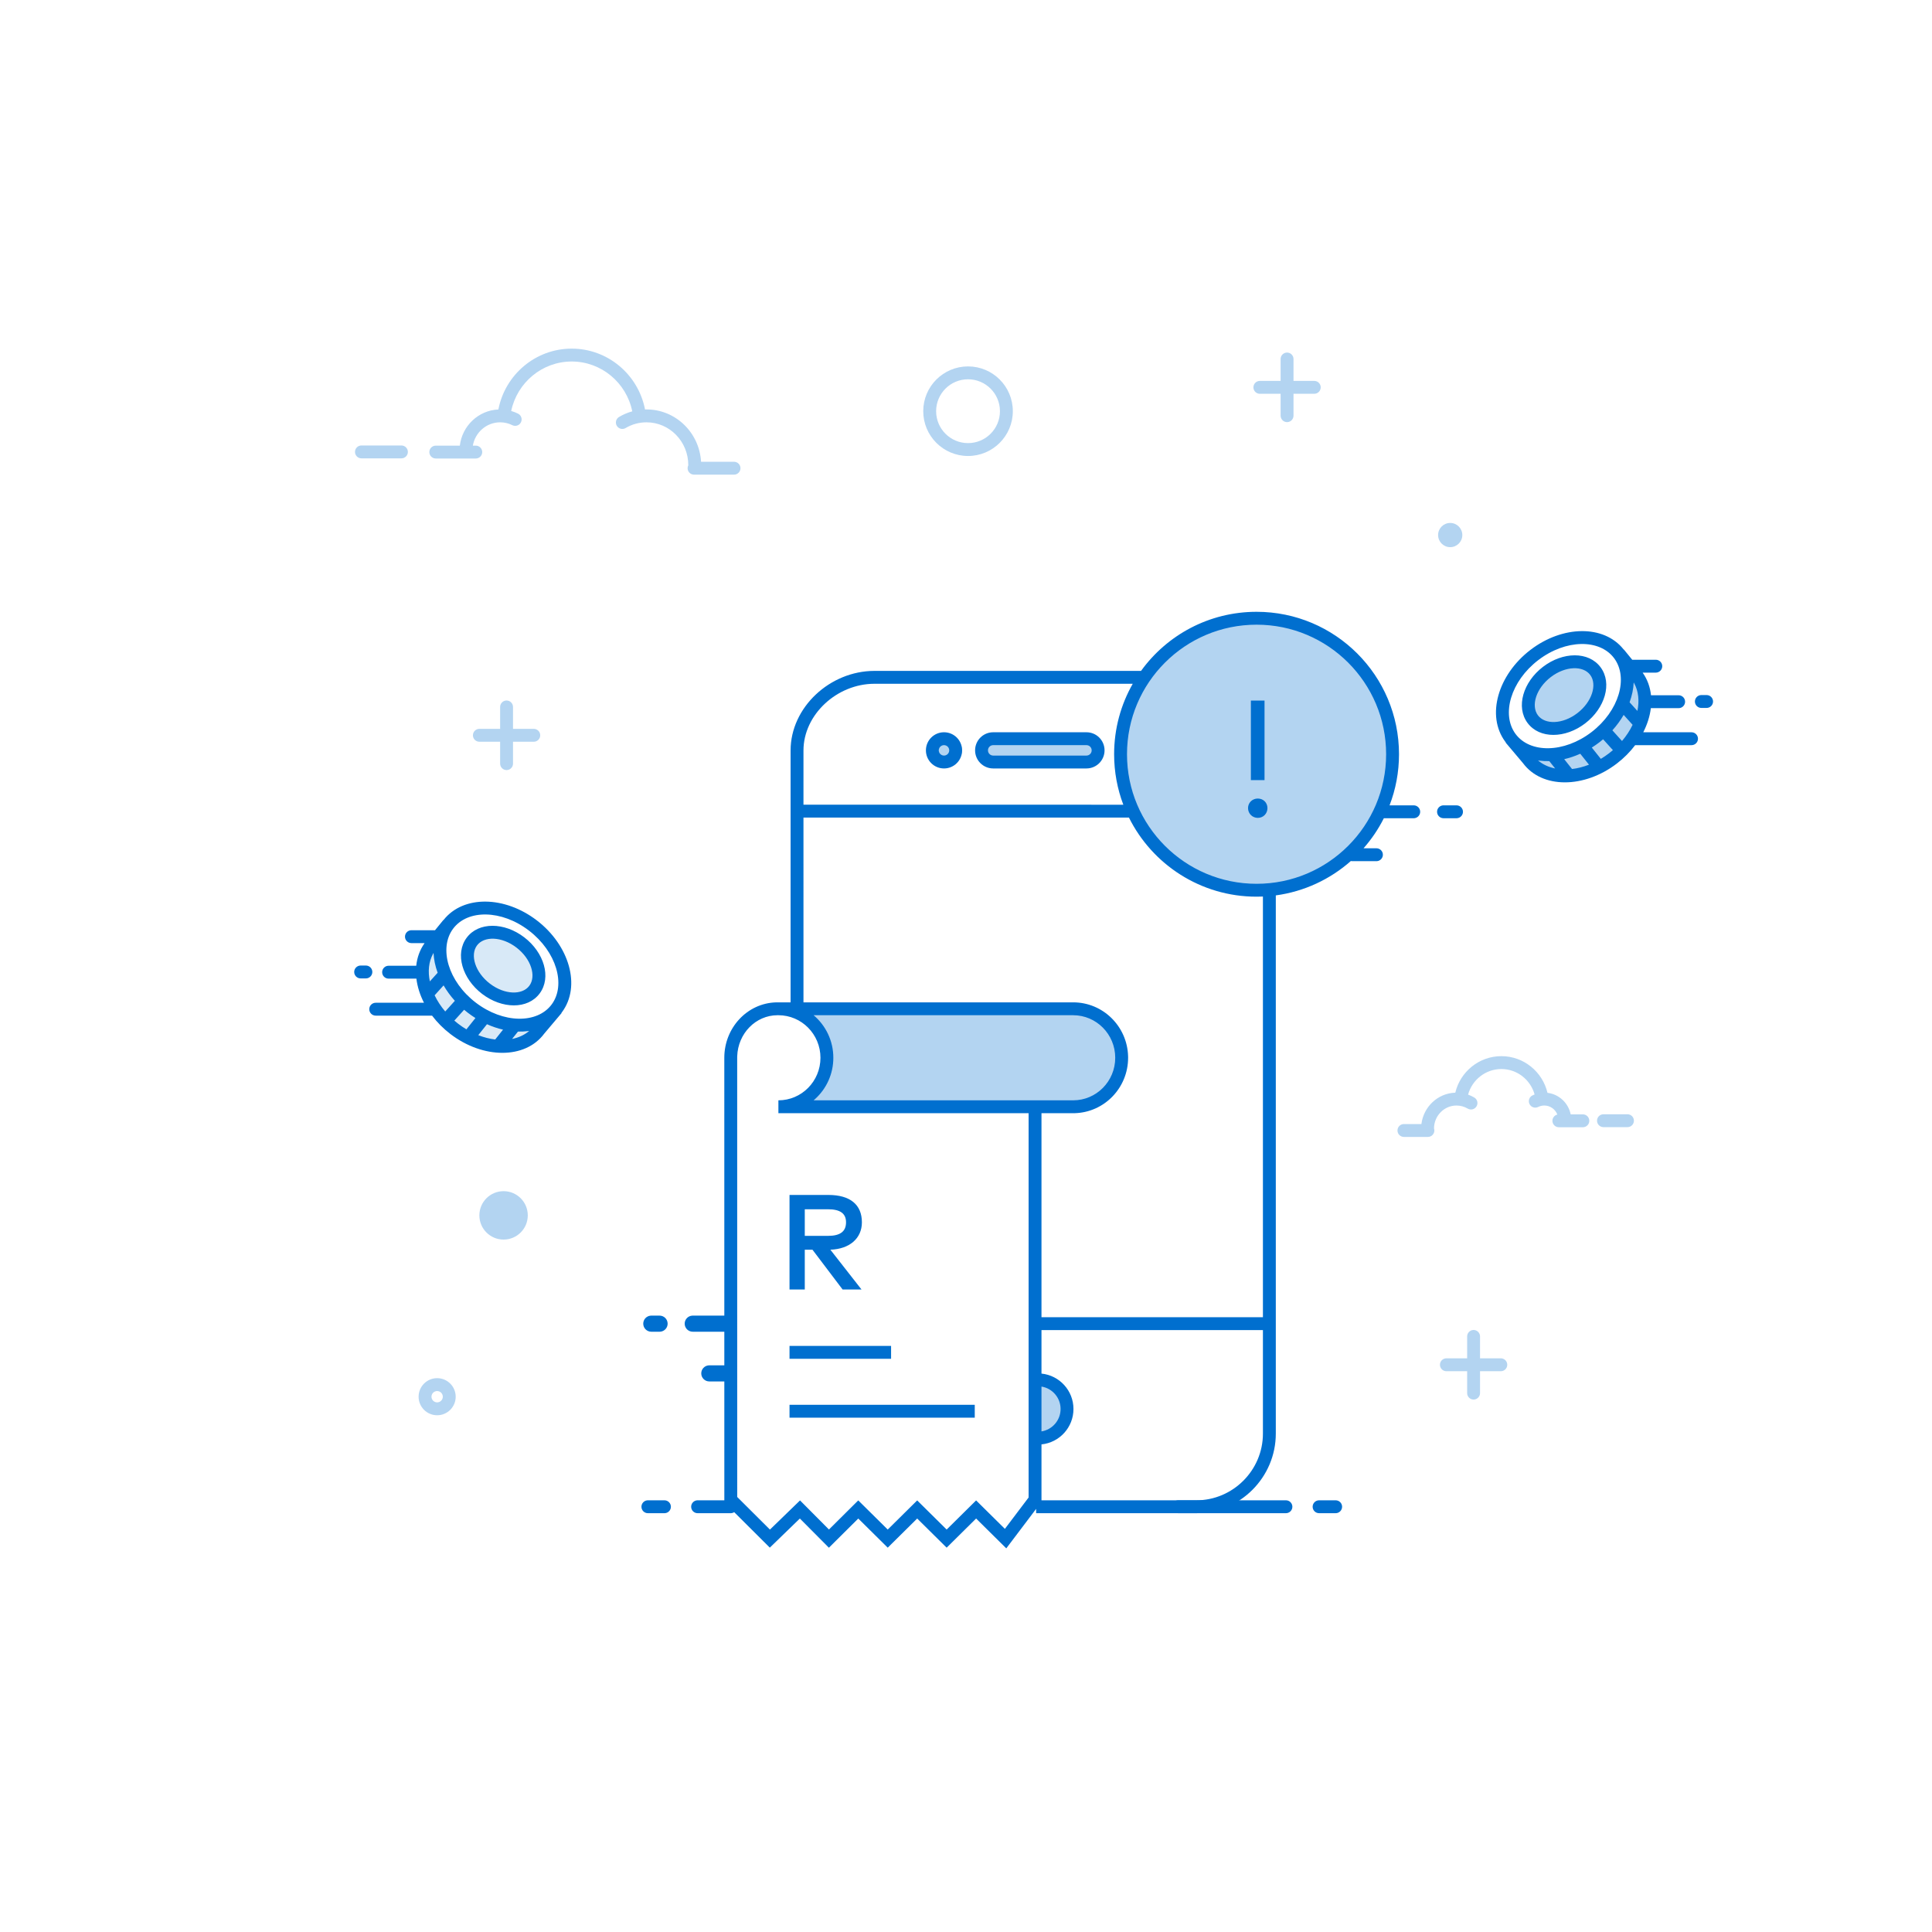 <svg width="300" height="300" viewBox="0 0 300 300" fill="none" xmlns="http://www.w3.org/2000/svg">
<rect width="300" height="300" fill="white"/>
<path d="M34.417 262.223V270.163" stroke="white" stroke-width="2" stroke-linecap="round"/>
<path d="M67.88 219.76C69.47 219.76 70.759 218.471 70.759 216.881C70.759 215.29 69.47 214.001 67.88 214.001C66.289 214.001 65 215.29 65 216.881C65 218.471 66.289 219.76 67.88 219.76ZM67.88 217.76C67.394 217.76 67 217.366 67 216.881C67 216.395 67.394 216.001 67.88 216.001C68.365 216.001 68.759 216.395 68.759 216.881C68.759 217.366 68.365 217.76 67.88 217.76ZM150.316 70.805C154.157 70.805 157.271 67.692 157.271 63.85C157.271 60.009 154.157 56.896 150.316 56.896C146.475 56.896 143.361 60.009 143.361 63.85C143.361 67.692 146.475 70.805 150.316 70.805ZM150.316 68.805C147.579 68.805 145.361 66.587 145.361 63.85C145.361 61.114 147.579 58.896 150.316 58.896C153.052 58.896 155.271 61.114 155.271 63.85C155.271 66.587 153.052 68.805 150.316 68.805ZM78.66 108.775C79.213 108.775 79.66 109.223 79.66 109.775L79.66 113.175L82.885 113.176C83.398 113.176 83.82 113.562 83.878 114.059L83.885 114.176C83.885 114.728 83.437 115.176 82.885 115.176L79.66 115.175L79.66 118.576C79.66 119.089 79.274 119.512 78.777 119.569L78.66 119.576C78.108 119.576 77.66 119.128 77.66 118.576L77.66 115.175L74.436 115.176C73.923 115.176 73.501 114.79 73.443 114.292L73.436 114.176C73.436 113.623 73.884 113.176 74.436 113.176L77.66 113.175L77.66 109.775C77.66 109.263 78.046 108.84 78.544 108.782L78.66 108.775ZM199.854 54.746C200.407 54.746 200.854 55.194 200.854 55.746L200.854 59.146L204.079 59.147C204.592 59.147 205.014 59.532 205.072 60.03L205.079 60.147C205.079 60.699 204.631 61.147 204.079 61.147L200.854 61.146L200.854 64.547C200.854 65.06 200.468 65.482 199.971 65.54L199.854 65.547C199.302 65.547 198.854 65.099 198.854 64.547L198.854 61.146L195.63 61.147C195.117 61.147 194.694 60.76 194.637 60.263L194.63 60.147C194.63 59.594 195.078 59.147 195.63 59.147L198.854 59.146L198.854 55.746C198.854 55.233 199.24 54.811 199.738 54.753L199.854 54.746Z" fill="#B3D4F1"/>
<path d="M34.417 262.975V270.914" stroke="white" stroke-width="2" stroke-linecap="round"/>
<path fill-rule="evenodd" clip-rule="evenodd" d="M67.399 146.848C64.247 150.688 64.995 154.759 69.643 159.059C72.188 161.414 74.913 162.147 76.655 162.365C79.775 162.756 82.275 161.79 84.153 159.468C79.37 159.814 75.381 158.475 72.188 155.45C68.995 152.426 67.399 149.558 67.399 146.848Z" fill="#B3D4F1" fill-opacity="0.5"/>
<path d="M73.222 156.443C68.525 152.903 66.859 147.191 69.502 143.684C72.145 140.177 78.095 140.203 82.792 143.743C87.49 147.283 89.156 152.995 86.513 156.502C83.87 160.009 77.92 159.983 73.222 156.443Z" fill="white"/>
<path d="M75.437 153.511C72.734 151.474 71.749 148.222 73.237 146.247C74.725 144.273 78.123 144.323 80.826 146.36C83.529 148.397 84.514 151.65 83.026 153.624C81.538 155.599 78.141 155.548 75.437 153.511Z" fill="#B3D4F1" fill-opacity="0.5"/>
<path d="M83.353 142.914C88.416 146.789 90.253 153.139 87.268 157.163L87.174 157.284L87.202 157.309L84.508 160.502C81.553 164.489 75.012 164.446 69.941 160.564C68.83 159.714 67.875 158.745 67.091 157.708L58.339 157.708C57.786 157.708 57.339 157.26 57.339 156.708C57.339 156.156 57.786 155.708 58.339 155.708L65.835 155.707C65.209 154.481 64.808 153.21 64.657 151.962L60.34 151.961C59.787 151.961 59.34 151.513 59.34 150.961C59.34 150.409 59.787 149.961 60.34 149.961L64.633 149.961C64.766 148.693 65.189 147.494 65.931 146.445L63.886 146.445C63.334 146.445 62.886 145.997 62.886 145.445C62.886 144.893 63.334 144.445 63.886 144.445H67.417C67.46 144.445 67.502 144.448 67.544 144.453L68.841 142.862L68.86 142.876L68.907 142.816C71.97 138.991 78.37 139.1 83.353 142.914ZM75.617 159.041L74.263 160.74C75.147 161.086 76.034 161.309 76.893 161.412L78.111 159.883C77.279 159.692 76.442 159.411 75.617 159.041ZM82.177 160.08L81.974 160.108C81.472 160.172 80.956 160.197 80.431 160.183L79.517 161.328C80.535 161.123 81.445 160.705 82.177 160.08ZM72.069 156.796L70.547 158.481C70.744 158.651 70.947 158.816 71.156 158.976C71.571 159.293 71.995 159.58 72.424 159.836L73.824 158.081C73.43 157.833 73.042 157.564 72.662 157.273C72.459 157.118 72.261 156.959 72.069 156.796ZM70.352 144.216C68.105 147.246 69.599 152.41 73.877 155.685C78.148 158.953 83.423 158.988 85.662 155.971C87.91 152.941 86.415 147.776 82.137 144.502C77.867 141.233 72.592 141.198 70.352 144.216ZM68.88 153.011L67.489 154.55C67.903 155.414 68.454 156.264 69.135 157.063L70.63 155.405C69.947 154.649 69.361 153.844 68.88 153.011ZM81.407 145.548C84.486 147.904 85.648 151.771 83.802 154.259C81.948 156.758 77.943 156.689 74.856 154.327C71.778 151.97 70.615 148.104 72.461 145.616C74.316 143.116 78.321 143.185 81.407 145.548ZM74.067 146.808C72.966 148.292 73.774 150.98 76.072 152.739C78.362 154.491 81.104 154.539 82.196 153.067C83.297 151.583 82.489 148.894 80.192 147.136C77.901 145.383 75.159 145.336 74.067 146.808ZM67.319 147.972L67.244 148.105C66.571 149.33 66.422 150.832 66.747 152.39L67.958 151.048C67.583 150.023 67.366 148.985 67.319 147.972ZM56.815 149.928C57.367 149.928 57.815 150.376 57.815 150.928C57.815 151.48 57.367 151.928 56.815 151.928H56C55.448 151.928 55 151.48 55 150.928C55 150.376 55.448 149.928 56 149.928H56.815Z" fill="#006FCF"/>
<path d="M228.819 207.52V216.321" stroke="#B3D4F1" stroke-width="2" stroke-linecap="round"/>
<path d="M233.044 211.92H224.595" stroke="#B3D4F1" stroke-width="2" stroke-linecap="round"/>
<path d="M88.773 54.135C94.384 54.135 99.111 58.169 100.16 63.582L100.389 63.577C104.91 63.577 108.598 67.174 108.861 71.703L113.98 71.703C114.532 71.703 114.98 72.151 114.98 72.703C114.98 73.256 114.532 73.703 113.98 73.703H107.77C107.217 73.703 106.77 73.256 106.77 72.703C106.77 72.541 106.809 72.387 106.878 72.251L106.876 72.22C106.876 68.547 103.967 65.577 100.389 65.577C99.233 65.577 98.123 65.886 97.145 66.466C96.67 66.748 96.057 66.591 95.775 66.116C95.494 65.641 95.65 65.027 96.126 64.745C96.77 64.363 97.459 64.07 98.178 63.873C97.275 59.432 93.381 56.135 88.773 56.135C84.181 56.135 80.304 59.408 79.379 63.819C79.747 63.922 80.104 64.06 80.446 64.231C80.94 64.478 81.141 65.078 80.894 65.573C80.648 66.067 80.047 66.267 79.553 66.021C78.97 65.73 78.329 65.577 77.664 65.577C75.547 65.577 73.782 67.137 73.423 69.197L73.879 69.197C74.432 69.197 74.879 69.645 74.879 70.197C74.879 70.749 74.432 71.197 73.879 71.197H67.669C67.117 71.197 66.669 70.749 66.669 70.197C66.669 69.645 67.117 69.197 67.669 69.197L71.402 69.197C71.768 66.124 74.285 63.718 77.387 63.583C78.434 58.175 83.157 54.135 88.773 54.135ZM62.334 69.172C62.886 69.172 63.334 69.62 63.334 70.172C63.334 70.725 62.886 71.172 62.334 71.172H56.124C55.572 71.172 55.124 70.725 55.124 70.172C55.124 69.62 55.572 69.172 56.124 69.172H62.334ZM233.132 163.999C236.592 163.999 239.517 166.415 240.293 169.694C242.09 169.908 243.535 171.273 243.896 173.037H245.786C246.338 173.037 246.786 173.485 246.786 174.037C246.786 174.589 246.338 175.037 245.786 175.037H242.06C241.508 175.037 241.06 174.589 241.06 174.037C241.06 173.566 241.386 173.171 241.825 173.065C241.501 172.242 240.714 171.665 239.799 171.665C239.463 171.665 239.139 171.742 238.844 171.889C238.35 172.136 237.749 171.935 237.503 171.441C237.256 170.947 237.457 170.346 237.951 170.099C238.063 170.044 238.176 169.993 238.292 169.948C237.656 167.66 235.575 165.999 233.132 165.999C230.683 165.999 228.594 167.67 227.964 169.973C228.298 170.09 228.62 170.24 228.926 170.422C229.401 170.703 229.557 171.317 229.276 171.792C228.994 172.267 228.381 172.424 227.906 172.142C227.38 171.831 226.785 171.665 226.163 171.665C224.25 171.665 222.688 173.248 222.671 175.219C222.707 175.32 222.726 175.428 222.726 175.541C222.726 176.093 222.278 176.541 221.726 176.541H218C217.448 176.541 217 176.093 217 175.541C217 174.988 217.448 174.541 218 174.541L220.715 174.541C221.05 171.855 223.262 169.759 225.978 169.668C226.763 166.399 229.684 163.999 233.132 163.999ZM252.713 173.022C253.266 173.022 253.713 173.47 253.713 174.022C253.713 174.574 253.266 175.022 252.713 175.022H248.987C248.435 175.022 247.987 174.574 247.987 174.022C247.987 173.47 248.435 173.022 248.987 173.022H252.713Z" fill="#B3D4F1"/>
<path d="M225.188 84.963C226.226 84.963 227.068 84.121 227.068 83.083C227.068 82.045 226.226 81.203 225.188 81.203C224.149 81.203 223.308 82.045 223.308 83.083C223.308 84.121 224.149 84.963 225.188 84.963Z" fill="#B3D4F1"/>
<path d="M78.195 192.481C80.271 192.481 81.954 190.798 81.954 188.722C81.954 186.646 80.271 184.963 78.195 184.963C76.118 184.963 74.436 186.646 74.436 188.722C74.436 190.798 76.118 192.481 78.195 192.481Z" fill="#B3D4F1"/>
<path fill-rule="evenodd" clip-rule="evenodd" d="M161.161 223.312C163.66 223.312 165.686 221.286 165.686 218.787C165.686 216.288 163.66 214.262 161.161 214.262" fill="#B3D4F1"/>
<path d="M168.703 114.705H154.222C153.222 114.705 152.412 115.515 152.412 116.515C152.412 117.515 153.222 118.325 154.222 118.325H168.703C169.703 118.325 170.513 117.515 170.513 116.515C170.513 115.515 169.703 114.705 168.703 114.705Z" fill="#B3D4F1"/>
<path d="M147.585 118.325C148.585 118.325 149.395 117.515 149.395 116.515C149.395 115.515 148.585 114.705 147.585 114.705C146.586 114.705 145.775 115.515 145.775 116.515C145.775 117.515 146.586 118.325 147.585 118.325Z" fill="#B3D4F1"/>
<path d="M199.679 232.967H182.952C182.4 232.967 181.952 233.415 181.952 233.967C181.952 234.519 182.4 234.967 182.952 234.967H199.679C200.232 234.967 200.679 234.519 200.679 233.967C200.679 233.415 200.232 232.967 199.679 232.967ZM207.4 232.967H204.826C204.274 232.967 203.826 233.415 203.826 233.967C203.826 234.519 204.274 234.967 204.826 234.967H207.4C207.952 234.967 208.4 234.519 208.4 233.967C208.4 233.415 207.952 232.967 207.4 232.967Z" fill="#006FCF"/>
<path d="M195.252 138.236C206.915 138.236 216.37 128.781 216.37 117.118C216.37 105.455 206.915 96 195.252 96C183.589 96 174.134 105.455 174.134 117.118C174.134 128.781 183.589 138.236 195.252 138.236Z" fill="#B3D4F1"/>
<path fill-rule="evenodd" clip-rule="evenodd" d="M120.869 156.645C125.028 156.645 128.399 160.051 128.399 164.252C128.399 168.453 125.028 171.858 120.869 171.858H166.642C170.801 171.858 174.172 168.453 174.172 164.252C174.172 160.051 170.801 156.645 166.642 156.645H120.869Z" fill="#B3D4F1"/>
<path d="M38.553 266.193H30.282" stroke="white" stroke-width="2" stroke-linecap="round"/>
<path d="M38.553 266.945H30.282" stroke="white" stroke-width="2" stroke-linecap="round"/>
<path fill-rule="evenodd" clip-rule="evenodd" d="M253.601 104.848C256.753 108.688 256.005 112.759 251.357 117.059C248.812 119.414 246.087 120.147 244.345 120.365C241.224 120.756 238.725 119.79 236.847 117.468C241.63 117.814 245.619 116.475 248.812 113.45C252.005 110.426 253.601 107.558 253.601 104.848Z" fill="#B3D4F1"/>
<path d="M247.778 114.443C252.475 110.903 254.141 105.191 251.498 101.684C248.855 98.177 242.905 98.203 238.208 101.743C233.51 105.283 231.844 110.995 234.487 114.502C237.13 118.009 243.08 117.983 247.778 114.443Z" fill="white"/>
<path d="M245.563 111.511C248.266 109.474 249.251 106.222 247.763 104.247C246.275 102.273 242.877 102.323 240.174 104.36C237.471 106.397 236.486 109.65 237.974 111.624C239.462 113.599 242.859 113.548 245.563 111.511Z" fill="#B3D4F1"/>
<path d="M237.647 100.914C232.583 104.789 230.746 111.139 233.731 115.163L233.826 115.284L233.797 115.309L236.491 118.502C239.447 122.489 245.987 122.446 251.059 118.564C252.17 117.714 253.125 116.745 253.908 115.708L262.661 115.708C263.213 115.708 263.661 115.26 263.661 114.708C263.661 114.156 263.213 113.708 262.661 113.708L255.165 113.707C255.791 112.481 256.191 111.21 256.343 109.962L260.66 109.961C261.212 109.961 261.66 109.513 261.66 108.961C261.66 108.409 261.212 107.961 260.66 107.961L256.366 107.961C256.234 106.693 255.81 105.494 255.068 104.445L257.113 104.445C257.665 104.445 258.113 103.997 258.113 103.445C258.113 102.893 257.665 102.445 257.113 102.445H253.583C253.54 102.445 253.497 102.448 253.456 102.453L252.158 100.862L252.14 100.876L252.092 100.816C249.03 96.991 242.629 97.1 237.647 100.914ZM245.383 117.041L246.737 118.74C245.852 119.086 244.965 119.309 244.106 119.412L242.888 117.883C243.72 117.692 244.558 117.411 245.383 117.041ZM238.823 118.08L239.025 118.108C239.528 118.172 240.044 118.197 240.569 118.183L241.482 119.328C240.465 119.123 239.555 118.705 238.823 118.08ZM248.931 114.796L250.452 116.481C250.256 116.651 250.053 116.816 249.843 116.976C249.429 117.293 249.005 117.58 248.575 117.836L247.175 116.081C247.57 115.833 247.958 115.564 248.338 115.273C248.541 115.118 248.738 114.959 248.931 114.796ZM250.647 102.216C252.895 105.246 251.4 110.41 247.122 113.685C242.852 116.953 237.577 116.988 235.337 113.971C233.09 110.941 234.584 105.776 238.862 102.502C243.133 99.233 248.408 99.198 250.647 102.216ZM252.12 111.011L253.511 112.55C253.097 113.414 252.545 114.264 251.865 115.063L250.369 113.405C251.053 112.649 251.639 111.844 252.12 111.011ZM239.593 103.548C236.514 105.904 235.352 109.771 237.197 112.259C239.052 114.758 243.057 114.689 246.143 112.327C249.222 109.97 250.384 106.104 248.539 103.616C246.684 101.116 242.679 101.185 239.593 103.548ZM246.932 104.808C248.033 106.292 247.225 108.98 244.928 110.739C242.638 112.491 239.895 112.539 238.803 111.067C237.702 109.583 238.51 106.894 240.808 105.136C243.098 103.383 245.84 103.336 246.932 104.808ZM253.681 105.972L253.756 106.105C254.428 107.33 254.577 108.832 254.253 110.39L253.042 109.048C253.416 108.023 253.634 106.985 253.681 105.972ZM264.185 107.928C263.633 107.928 263.185 108.376 263.185 108.928C263.185 109.48 263.633 109.928 264.185 109.928H265C265.552 109.928 266 109.48 266 108.928C266 108.376 265.552 107.928 265 107.928H264.185Z" fill="#006FCF"/>
<path d="M195.119 95C207.334 95 217.237 104.903 217.237 117.118C217.237 119.915 216.718 122.59 215.771 125.054L219.525 125.054C220.078 125.054 220.525 125.501 220.525 126.054C220.525 126.567 220.139 126.989 219.642 127.047L219.525 127.054H214.938C214.92 127.054 214.902 127.053 214.884 127.052C214.034 128.744 212.97 130.312 211.73 131.722L213.733 131.721C214.285 131.721 214.733 132.169 214.733 132.721C214.733 133.234 214.347 133.657 213.85 133.715L213.733 133.721H209.949C209.883 133.721 209.817 133.715 209.754 133.702C206.559 136.524 202.541 138.437 198.107 139.036L198.106 222.612C198.106 229.411 192.548 234.968 185.746 234.968H160.891L160.89 234.298L156.255 240.429L151.571 235.796L146.996 240.322L142.421 235.796L137.846 240.322L133.272 235.797L128.711 240.329L124.203 235.795L119.536 240.317L114.009 234.81C113.884 234.89 113.741 234.943 113.586 234.961L113.47 234.968H108.323C107.771 234.968 107.323 234.52 107.323 233.968C107.323 233.455 107.709 233.032 108.206 232.974L108.323 232.968L112.474 232.967L112.473 214.509L110.14 214.51C109.45 214.51 108.89 213.95 108.89 213.26C108.89 212.612 109.382 212.08 110.012 212.016L110.14 212.01L112.473 212.009L112.472 206.789L107.567 206.789C106.876 206.789 106.317 206.23 106.317 205.539C106.317 204.892 106.809 204.36 107.439 204.296L107.567 204.289L112.472 204.289L112.47 164.251C112.47 159.594 116.024 155.785 120.482 155.648L120.731 155.644L122.763 155.644L122.763 116.533C122.763 109.834 128.876 104.176 135.784 104.176L177.181 104.175C181.198 98.617 187.736 95 195.119 95ZM120.869 157.644H120.731C117.358 157.644 114.592 160.465 114.474 164.014L114.47 164.251L114.474 232.449L119.556 237.513L124.229 232.984L128.72 237.501L133.27 232.981L137.846 237.508L142.421 232.983L146.996 237.508L151.571 232.983L156.037 237.401L159.721 232.529L159.721 172.858L120.869 172.858V170.858C124.474 170.858 127.4 167.903 127.4 164.251C127.4 160.6 124.474 157.644 120.869 157.644ZM103.176 232.968C103.728 232.968 104.176 233.415 104.176 233.968C104.176 234.48 103.79 234.903 103.293 234.961L103.176 234.968H100.603C100.05 234.968 99.603 234.52 99.603 233.968C99.603 233.455 99.989 233.032 100.486 232.974L100.603 232.968H103.176ZM196.106 206.539L161.721 206.539L161.721 213.29C164.51 213.57 166.687 215.924 166.687 218.787C166.687 221.649 164.51 224.004 161.721 224.284L161.721 232.967L185.746 232.968C191.443 232.968 196.106 228.306 196.106 222.612L196.106 206.539ZM161.721 215.306V222.268C163.402 222 164.687 220.543 164.687 218.787C164.687 217.031 163.402 215.574 161.721 215.306ZM151.36 218.139V220.139H122.596V218.139H151.36ZM138.367 208.99V210.99H122.596V208.99H138.367ZM102.42 204.289C103.11 204.289 103.67 204.849 103.67 205.539C103.67 206.187 103.178 206.719 102.548 206.783L102.42 206.789H101.133C100.443 206.789 99.883 206.23 99.883 205.539C99.883 204.892 100.375 204.36 101.005 204.296L101.133 204.289H102.42ZM124.762 126.955L124.763 155.644L166.642 155.644C171.27 155.644 175.033 159.361 175.168 163.993L175.172 164.251C175.172 168.916 171.493 172.718 166.898 172.854L166.642 172.858L161.721 172.858V204.539L196.106 204.539L196.106 139.215C195.779 139.229 195.449 139.236 195.119 139.236C186.437 139.236 178.924 134.235 175.303 126.956L124.762 126.955ZM128.635 185.551C132.011 185.551 133.835 187.061 133.835 189.798C133.835 192.293 131.927 193.949 128.939 194.054L133.773 200.23H130.837L126.161 194.054H124.966V200.23H122.596V185.551H128.635ZM128.572 187.774H124.966V191.905H128.572C130.48 191.905 131.372 191.213 131.372 189.798C131.372 188.403 130.428 187.774 128.572 187.774ZM166.642 157.644H126.337C128.209 159.224 129.4 161.598 129.4 164.251C129.4 166.799 128.303 169.089 126.558 170.665L126.337 170.858H166.642C170.247 170.858 173.172 167.903 173.172 164.251C173.172 160.6 170.246 157.644 166.642 157.644ZM195.119 97C184.008 97 175 106.007 175 117.118C175 128.229 184.008 137.236 195.119 137.236C206.229 137.236 215.237 128.229 215.237 117.118C215.237 106.007 206.229 97 195.119 97ZM226.168 125.054C226.72 125.054 227.168 125.501 227.168 126.054C227.168 126.567 226.782 126.989 226.285 127.047L226.168 127.054H224.147C223.595 127.054 223.147 126.606 223.147 126.054C223.147 125.541 223.533 125.118 224.031 125.06L224.147 125.054H226.168ZM195.315 123.997C196.16 123.997 196.81 124.634 196.81 125.479C196.81 126.337 196.16 127 195.315 127C194.47 127 193.794 126.337 193.794 125.479C193.794 124.634 194.47 123.997 195.315 123.997ZM175.893 106.175L135.784 106.176C129.947 106.176 124.763 110.975 124.763 116.533L124.762 124.955L174.429 124.956C173.506 122.52 173 119.878 173 117.118C173 113.137 174.052 109.402 175.893 106.175ZM196.355 108.787V121.137H194.236V108.787H196.355ZM168.704 113.705C170.256 113.705 171.514 114.963 171.514 116.515C171.514 118.067 170.256 119.325 168.704 119.325H154.222C152.671 119.325 151.412 118.067 151.412 116.515C151.412 114.963 152.671 113.705 154.222 113.705H168.704ZM146.585 113.705C148.137 113.705 149.395 114.963 149.395 116.515C149.395 118.067 148.137 119.325 146.585 119.325C145.033 119.325 143.775 118.067 143.775 116.515C143.775 114.963 145.033 113.705 146.585 113.705ZM168.704 115.705H154.222C153.775 115.705 153.412 116.067 153.412 116.515C153.412 116.962 153.775 117.325 154.222 117.325H168.704C169.151 117.325 169.514 116.962 169.514 116.515C169.514 116.067 169.151 115.705 168.704 115.705ZM146.585 115.705C146.138 115.705 145.775 116.067 145.775 116.515C145.775 116.962 146.138 117.325 146.585 117.325C147.033 117.325 147.395 116.962 147.395 116.515C147.395 116.067 147.033 115.705 146.585 115.705Z" fill="#006FCF"/>
</svg>
